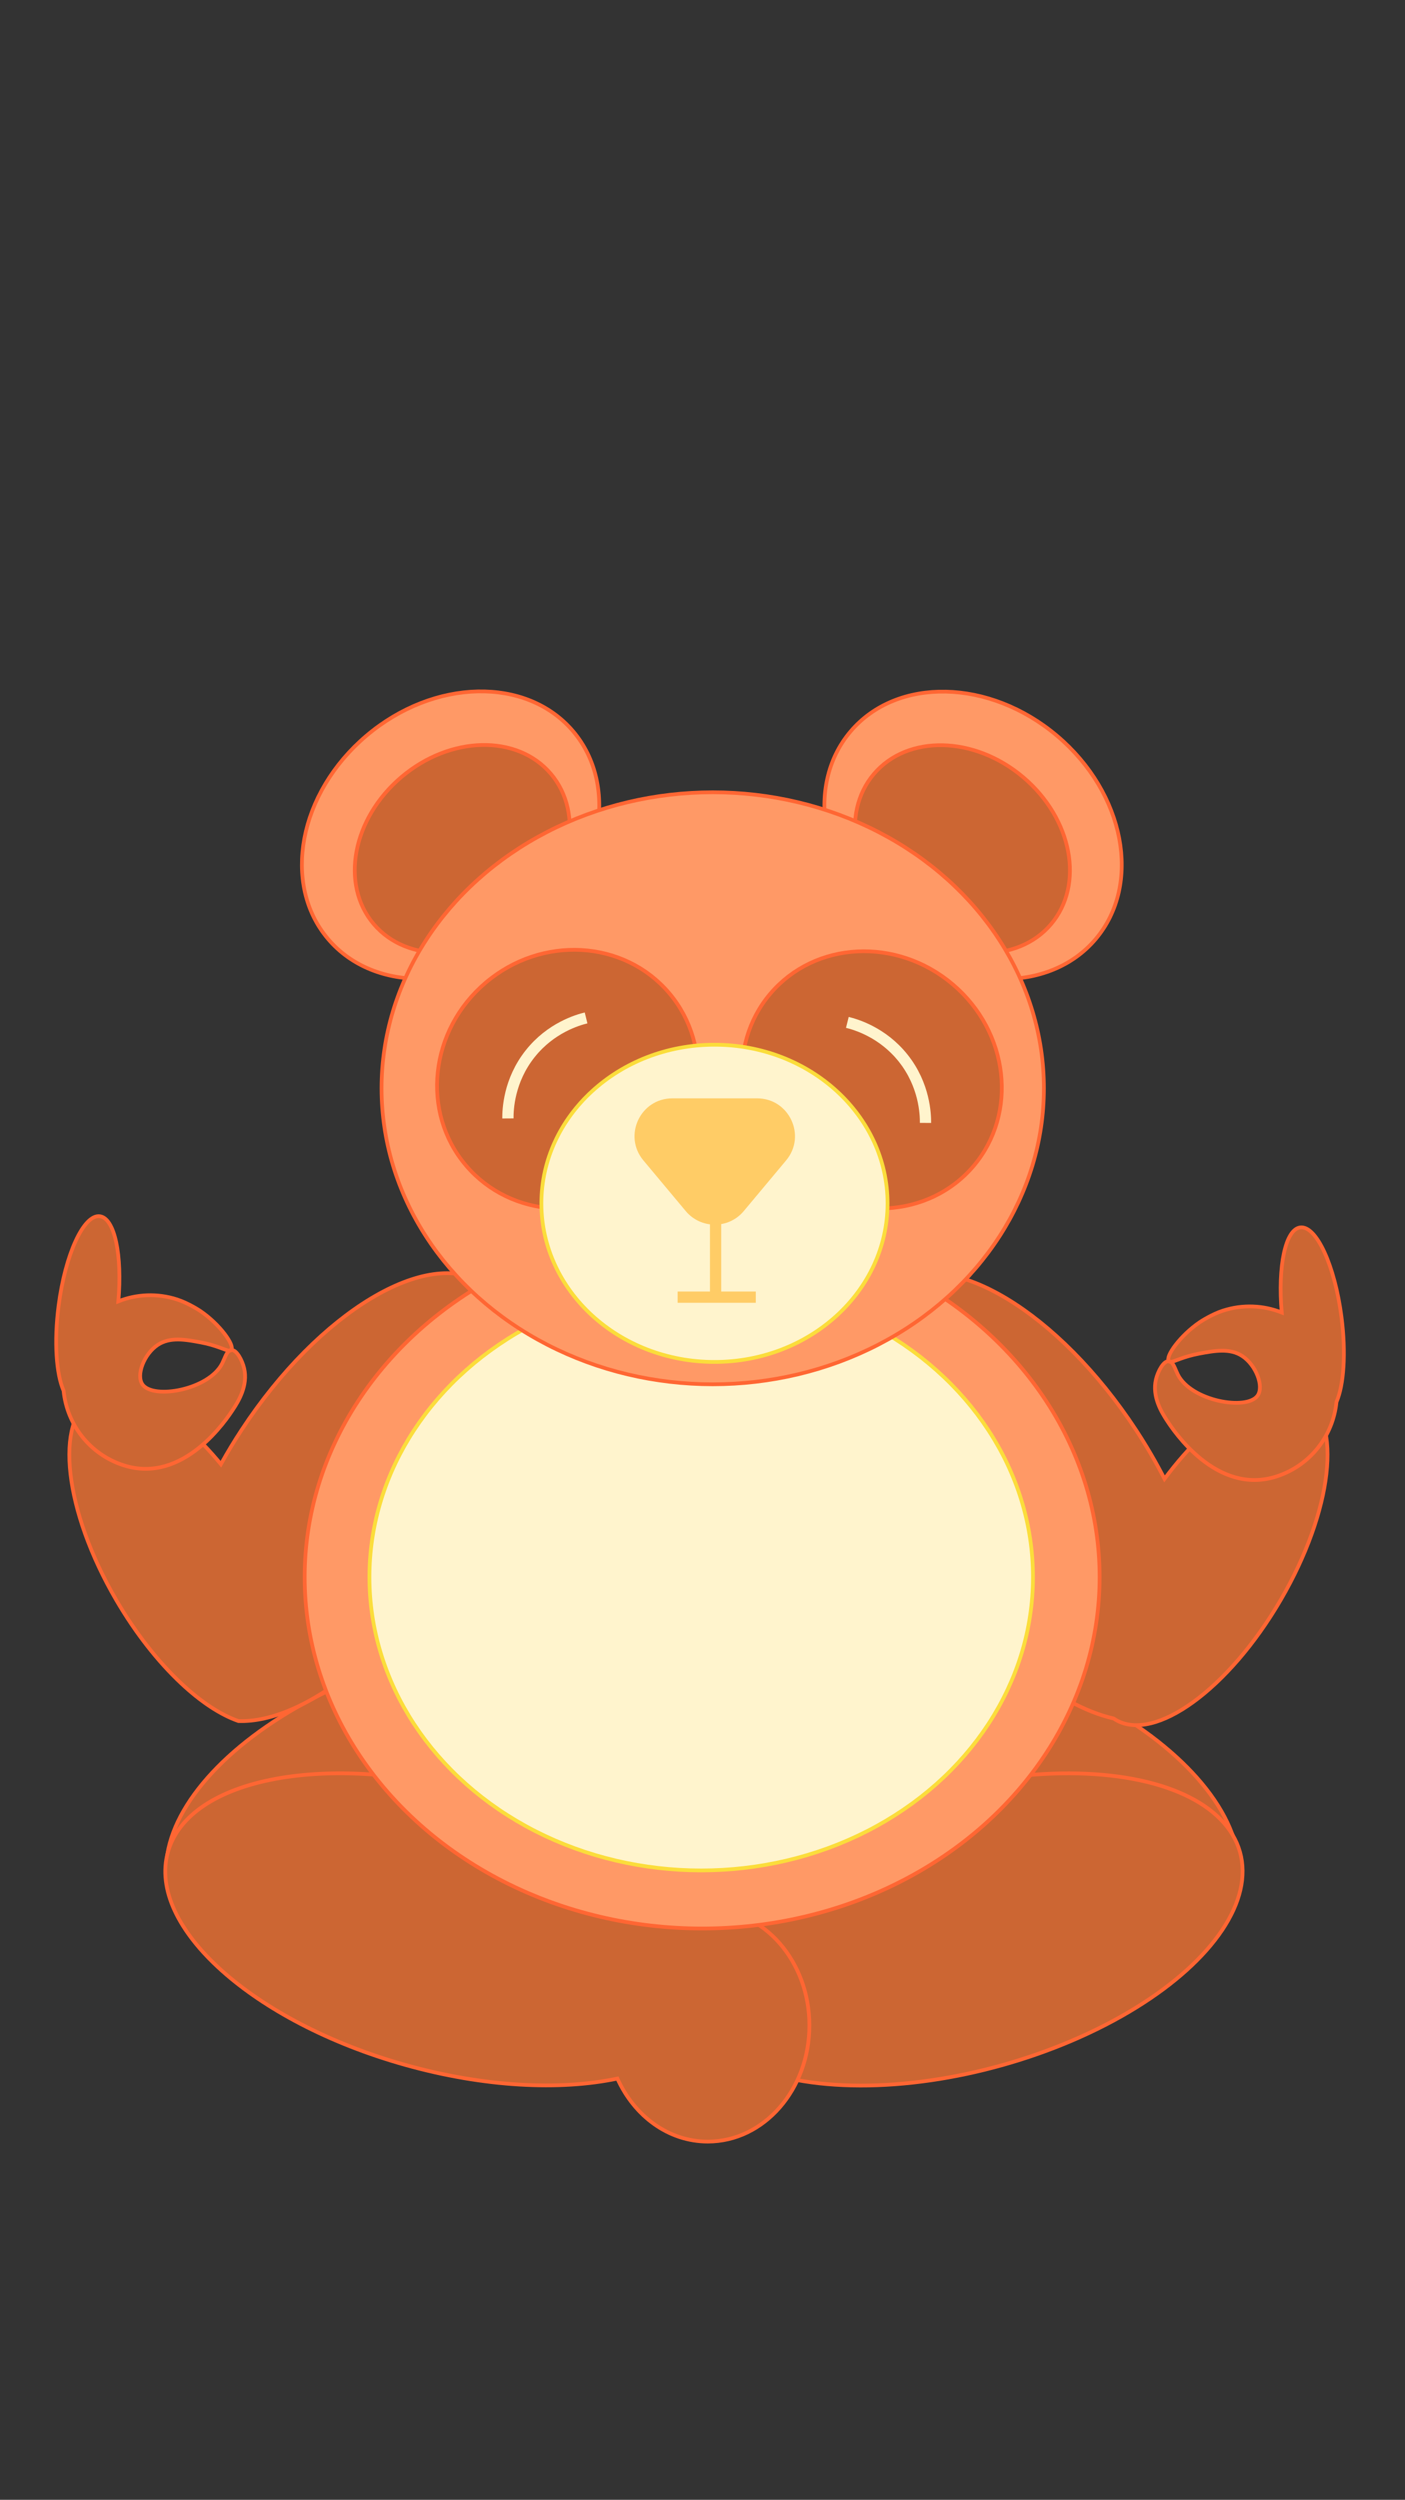 <?xml version="1.0" encoding="utf-8"?>
<!-- Generator: Adobe Illustrator 23.0.2, SVG Export Plug-In . SVG Version: 6.00 Build 0)  -->
<svg version="1.1" xmlns="http://www.w3.org/2000/svg" xmlns:xlink="http://www.w3.org/1999/xlink" x="0px" y="0px"
	 viewBox="0 0 750 1334" style="enable-background:new 0 0 750 1334;" xml:space="preserve">
<rect x="0" y="0" width="750" height="1334" fill="#333333" stroke="none"/>
<style type="text/css">
	.st0{display:none;}
	.st1{display:inline;}
	.st2{fill:#FFCC99;}
	.st3{fill:#CCCCFF;}
	.st4{fill:#D7D7FF;}
	.st5{fill:#E1E1FF;}
	.st6{fill:#EBEBFF;}
	.st7{fill:#F5F5FF;}
	.st8{fill:#FFCC66;stroke:#FBDD3B;stroke-width:2;stroke-miterlimit:10;}
	.st9{fill:#7F47DD;stroke:#BB83FF;stroke-width:2;stroke-miterlimit:10;}
	.st10{fill:#CC6633;stroke:#FF6633;stroke-width:2;stroke-miterlimit:10;}
	.st11{fill:#FFEE96;stroke:#FBDD3B;stroke-width:2;stroke-miterlimit:10;}
	.st12{fill:#FFF4CD;stroke:#FBDD3B;stroke-width:2;stroke-miterlimit:10;}
	.st13{fill:#CC99FF;stroke:#BB83FF;stroke-width:2;stroke-miterlimit:10;}
	.st14{fill:#FFF4CD;stroke:#BB83FF;stroke-width:2;stroke-miterlimit:10;}
	.st15{fill:#FF9966;stroke:#FF6633;stroke-width:2;stroke-miterlimit:10;}
	.st16{fill:#FFF4CD;stroke:#FF6633;stroke-width:2;stroke-miterlimit:10;}
	.st17{fill:#FFCC66;}
	.st18{fill:none;stroke:#FFCC66;stroke-width:6;stroke-miterlimit:10;}
	.st19{fill:none;stroke:#FFF4CD;stroke-width:6;stroke-miterlimit:10;}
</style>
<g id="Layer_8" class="st0">
	<g id="Layer_1" class="st1">
		<rect x="-6" y="2" class="st2" width="750" height="1334"/>
		<path class="st3" d="M696.95,854.48c0.03,0.48,0.05,0.96,0.05,1.45c-0.44,157.78-145,285.57-323.25,285.57
			S50.94,1013.71,50.5,855.93c0-0.48,0.01-0.97,0.05-1.45c1.09-16.34,2.99-34.31,5.78-53.66
			c18.14-125.62,88.88-328.39,193.09-476.61c34.17-48.09,106.13-126.33,106.13-126.33s26.76-9.78,36.4,0
			c35.76,36.31,71.96,78.24,106.13,126.33c118.98,167.47,174.96,351,193.09,476.61C693.96,820.17,695.87,838.14,696.95,854.48z"/>
	</g>
	<g id="Layer_11" class="st1">
	</g>
	<g id="Layer_12" class="st1">
	</g>
	<g id="Layer_2" class="st1">
		<path class="st4" d="M660.67,870.02c0.03,0.43,0.04,0.86,0.04,1.29c-0.39,139.89-128.57,253.19-286.6,253.19
			S87.89,1011.2,87.5,871.31c0-0.43,0.01-0.86,0.04-1.29c0.96-14.49,2.65-30.42,5.13-47.58c16.08-111.38,78.8-291.16,171.2-422.58
			c30.29-42.64,94.1-112.01,94.1-112.01s23.73-8.67,32.27,0c31.7,32.19,63.8,69.37,94.1,112.01
			c105.49,148.49,155.12,311.2,171.2,422.58C658.01,839.6,659.7,855.53,660.67,870.02z"/>
	</g>
	<g id="Layer_3" class="st1">
		<path class="st5" d="M619.83,890.35c0.02,0.37,0.04,0.73,0.04,1.1c-0.34,119.92-110.21,217.05-245.68,217.05
			s-245.35-97.13-245.68-217.05c0-0.37,0.01-0.73,0.04-1.1c0.83-12.42,2.27-26.08,4.39-40.79
			c13.79-95.47,67.55-249.59,146.76-362.25c25.97-36.55,80.66-96.01,80.66-96.01s20.34-7.44,27.67,0
			c27.18,27.6,54.69,59.47,80.66,96.01c90.43,127.29,132.97,266.77,146.76,362.25C617.56,864.27,619.01,877.94,619.83,890.35z"/>
		<path class="st5" d="M619.83,890.35c0.02,0.37,0.04,0.73,0.04,1.1c-0.34,119.92-110.21,217.05-245.68,217.05
			s-245.35-97.13-245.68-217.05c0-0.37,0.01-0.73,0.04-1.1c0.83-12.42,2.27-26.08,4.39-40.79
			c13.79-95.47,67.55-249.59,146.76-362.25c25.97-36.55,80.66-96.01,80.66-96.01s20.34-7.44,27.67,0
			c27.18,27.6,54.69,59.47,80.66,96.01c90.43,127.29,132.97,266.77,146.76,362.25C617.56,864.27,619.01,877.94,619.83,890.35z"/>
	</g>
	<g id="Layer_4" class="st1">
		<path class="st6" d="M588.78,898.9c0.02,0.32,0.03,0.64,0.03,0.96c-0.29,104.77-96.29,189.63-214.65,189.63
			S159.8,1004.64,159.5,899.87c0-0.32,0.01-0.64,0.03-0.96c0.72-10.85,1.99-22.78,3.84-35.64
			c12.04-83.42,59.02-218.07,128.22-316.49c22.69-31.93,70.47-83.89,70.47-83.89s17.77-6.5,24.17,0
			c23.75,24.11,47.79,51.95,70.47,83.89c79.01,111.21,116.18,233.08,128.22,316.49C586.79,876.12,588.06,888.06,588.78,898.9z"/>
	</g>
	<g id="Layer_5" class="st1">
		<ellipse class="st7" cx="374" cy="906.5" rx="183" ry="163.5"/>
	</g>
</g>
<g id="Layer_10">
	
		<ellipse transform="matrix(0.303 -0.953 0.953 0.303 -561.122 1162.225)" class="st10" cx="513.79" cy="964.63" rx="80.48" ry="152.68"/>
	
		<ellipse transform="matrix(0.953 -0.303 0.303 0.953 -280.997 116.748)" class="st10" cx="236.03" cy="964.63" rx="152.68" ry="80.48"/>
	<path class="st10" d="M238.62,834.92c-24.59,37.44-55.11,64.97-82.16,76.93c-10.43,4.6-20.34,6.9-29.2,6.57
		c-9.56-3.33-20.14-10.31-30.66-20.21c-12.1-11.36-24.14-26.52-34.55-44.36c-27.72-47.49-33.26-95.87-12.4-108.04
		c16.26-9.5,43.79,5.82,68.27,35.54c3.39-6.14,7.09-12.29,11.11-18.39c41.33-62.93,99.36-97.84,129.62-77.96
		C288.92,704.87,279.94,771.99,238.62,834.92z"/>
	<path class="st10" d="M683.62,853.85c-27.72,47.51-67.1,76.14-87.97,63.97c-0.42-0.24-0.81-0.5-1.2-0.77
		c-30.24-6.82-68.03-37.41-97.41-82.13c-41.33-62.93-50.36-130.03-20.15-149.86c30.2-19.84,88.19,15.09,129.52,78.02
		c5.69,8.67,10.76,17.41,15.21,26.1c25.87-34.79,56.75-53.67,74.39-43.37C716.88,757.98,711.34,806.35,683.62,853.85z"/>
	<path class="st10" d="M124.47,752.04c-3.19,4.88-26.34,40.33-58.58,29.87c-18.14-5.89-30.19-21.87-31.94-39.72
		c-3.91-8.96-5.16-26.08-2.68-45.29c3.55-27.54,13.41-48.96,22.03-47.86c7.93,1.03,12.04,20.78,9.88,45.4
		c9.69-3.83,20.73-4.44,31.42-0.97c5.84,1.9,11.64,5.67,12.27,6.09c10.58,7.17,18.54,18.41,16.59,20.83
		c-0.38,0.03-0.73,0.16-1.04,0.39c-2.05-0.09-6.56-2.79-15.2-4.41c-8.19-1.52-16.37-3.05-22.99,1.31
		c-7.33,4.83-11.73,16.22-8.13,21.18c5.85,8.04,35.38,2.81,42.51-11.27c1.2-2.37,2.13-5.7,3.8-6.81c0.46,0.01,0.81-0.1,1.04-0.39
		c2.8-0.2,5.81,5.32,6.86,9.75C132.55,739.45,127.06,748.1,124.47,752.04z"/>
	<path class="st10" d="M622.9,758.01c3.19,4.88,26.34,40.33,58.58,29.87c18.14-5.89,30.19-21.87,31.94-39.72
		c3.91-8.96,5.16-26.08,2.68-45.29c-3.55-27.54-13.41-48.96-22.03-47.86c-7.93,1.03-12.04,20.78-9.88,45.4
		c-9.69-3.83-20.73-4.44-31.42-0.97c-5.84,1.9-11.64,5.67-12.27,6.09c-10.58,7.17-18.54,18.41-16.59,20.83
		c0.38,0.03,0.73,0.16,1.04,0.39c2.05-0.09,6.56-2.79,15.2-4.41c8.19-1.52,16.37-3.05,22.99,1.31c7.33,4.83,11.73,16.22,8.13,21.18
		c-5.85,8.04-35.38,2.81-42.51-11.27c-1.2-2.37-2.13-5.7-3.8-6.81c-0.46,0.01-0.81-0.1-1.04-0.39c-2.8-0.2-5.81,5.32-6.86,9.75
		C614.83,745.41,620.32,754.06,622.9,758.01z"/>
	
		<ellipse transform="matrix(0.963 -0.271 0.271 0.963 -259.344 177.517)" class="st10" cx="514.32" cy="1029.59" rx="152.59" ry="75.1"/>
	<path class="st10" d="M432.06,1080.85c0,34.24-24.28,61.99-54.24,61.99c-21.02,0-39.23-13.65-48.25-33.63
		c-30.72,6.46-71.18,4.52-113.34-7.32c-81.14-22.79-137.81-73.65-126.59-113.59c11.22-39.92,86.1-53.81,167.22-31.02
		c48.61,13.66,88.44,37.39,110.15,62.8c3.49-0.81,7.11-1.23,10.8-1.23C407.78,1018.86,432.06,1046.62,432.06,1080.85z"/>
</g>
<g id="Layer_7">
	<ellipse class="st15" cx="374.81" cy="841.6" rx="212.17" ry="187.53"/>
	<ellipse class="st12" cx="374.31" cy="841.6" rx="177.1" ry="156.54"/>
</g>
<g id="Layer_6">
	
		<ellipse transform="matrix(0.763 -0.646 0.646 0.763 -231.013 261.021)" class="st15" cx="240.64" cy="445.71" rx="85.75" ry="69.52"/>
	
		<ellipse transform="matrix(0.646 -0.763 0.763 0.646 -156.311 554.293)" class="st15" cx="519.6" cy="445.71" rx="69.52" ry="85.75"/>
	
		<ellipse transform="matrix(0.763 -0.646 0.646 0.763 -234.296 266.798)" class="st10" cx="246.88" cy="453.08" rx="62.01" ry="50.28"/>
	
		<ellipse transform="matrix(0.646 -0.763 0.763 0.646 -163.945 552.565)" class="st10" cx="513.92" cy="453.08" rx="50.28" ry="62.01"/>
	<ellipse class="st15" cx="380.46" cy="580.76" rx="176.78" ry="157.96"/>
	
		<ellipse transform="matrix(0.763 -0.647 0.647 0.763 -300.561 332.484)" class="st10" cx="302.74" cy="575.77" rx="71.09" ry="67.54"/>
	
		<ellipse transform="matrix(0.647 -0.763 0.763 0.647 -275.267 558.283)" class="st10" cx="465.14" cy="576.34" rx="66.78" ry="71.09"/>
	<ellipse class="st12" cx="381.39" cy="642.15" rx="92.39" ry="84.64"/>
</g>
<g id="Layer_9">
	<path class="st17" d="M397.02,646.29l22.62-27.06c10.98-13.13,1.64-33.11-15.48-33.11h-45.24c-17.12,0-26.45,19.97-15.48,33.11
		l22.62,27.06C374.13,655.93,388.96,655.93,397.02,646.29z"/>
	<line class="st18" x1="381.99" y1="651.69" x2="381.99" y2="692.22"/>
	<path class="st19" d="M312.85,543.2c-4.49,1.11-18.77,5.22-29.8,19.07c-11.51,14.46-11.95,30.07-11.92,34.57"/>
	<path class="st19" d="M452.32,545.59c4.49,1.11,18.77,5.22,29.8,19.07c11.51,14.46,11.95,30.07,11.92,34.57"/>
	<line class="st18" x1="361.72" y1="692.22" x2="403.45" y2="692.22"/>
</g>
</svg>
